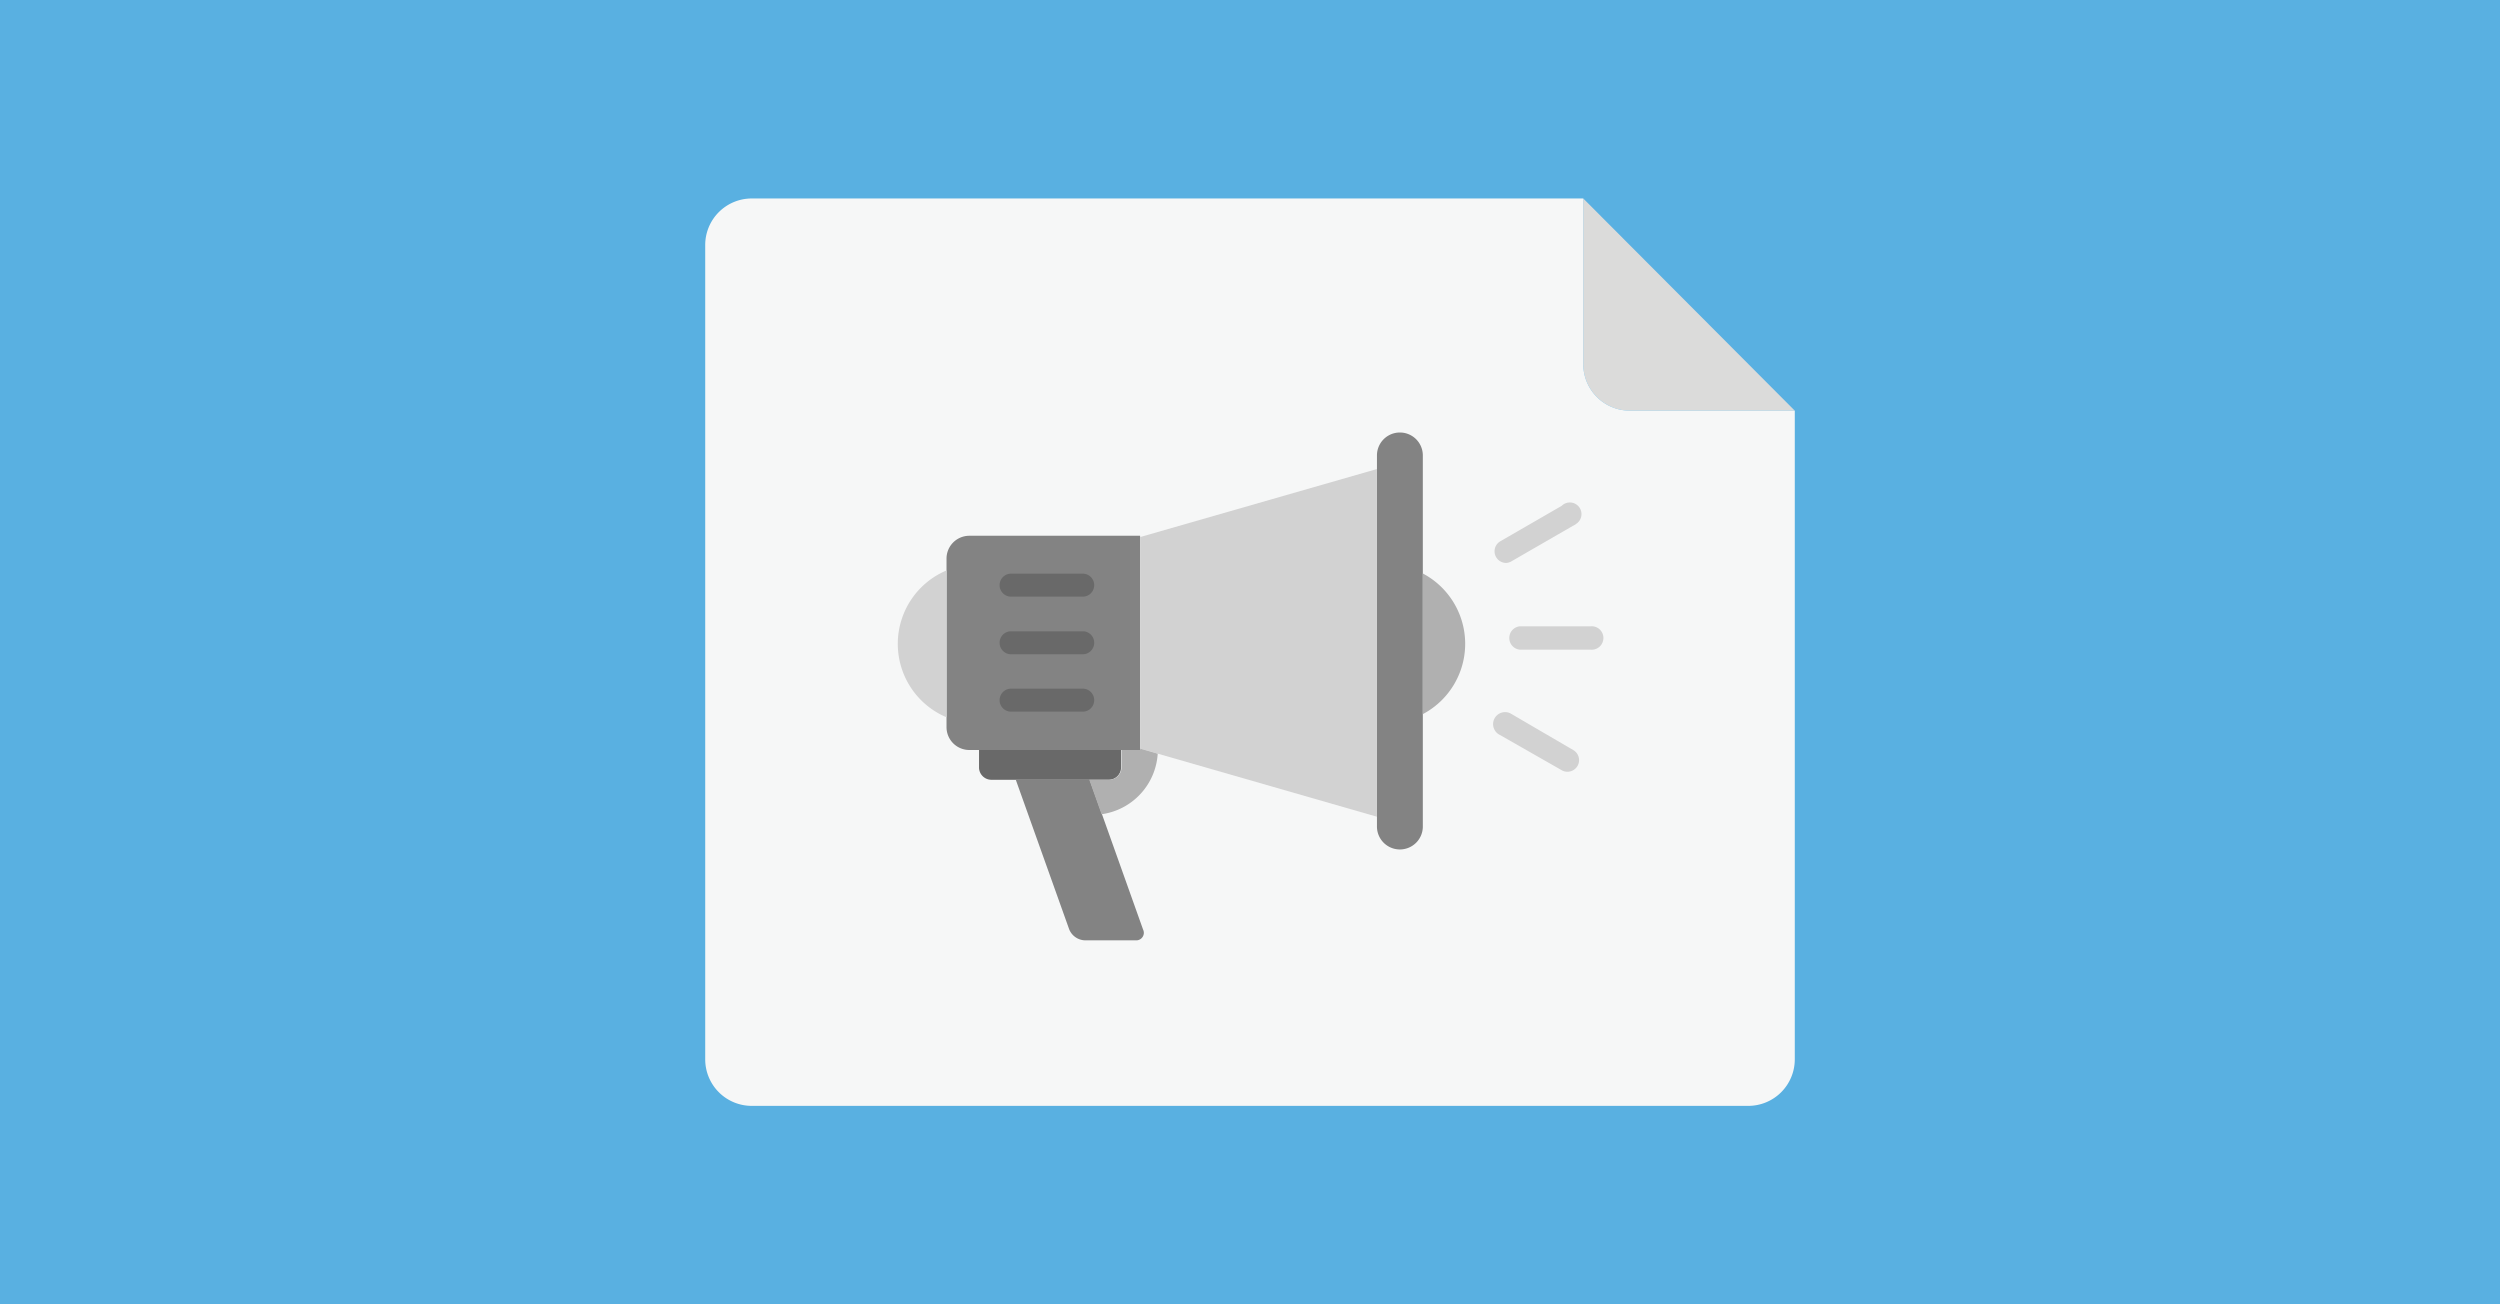 <svg xmlns="http://www.w3.org/2000/svg" viewBox="0 0 230 120"><defs><style>.cls-1{fill:#59b0e1;}.cls-2{fill:#dbdbda;}.cls-3{fill:#f6f7f7;}.cls-4{fill:#838383;}.cls-5{fill:#b0b0b0;}.cls-6{fill:#d2d2d2;}.cls-7{fill:#696969;}</style></defs><title>job-templates</title><g id="Layer_2" data-name="Layer 2"><rect class="cls-1" width="230" height="120"/></g><g id="Layer_3" data-name="Layer 3"><g id="Paper"><path class="cls-2" d="M145.66,33.5a4.28,4.28,0,0,0,4.27,4.28h15.19L145.66,18.26Z"/><path class="cls-3" d="M145.66,33.5V18.26H69.14a4.28,4.28,0,0,0-4.26,4.28V97.46a4.28,4.28,0,0,0,4.26,4.28h91.72a4.28,4.28,0,0,0,4.26-4.28V37.78H149.93A4.28,4.28,0,0,1,145.66,33.5Z"/></g><path class="cls-4" d="M128.79,78.15A2.11,2.11,0,0,1,126.68,76h0V41.9a2.11,2.11,0,0,1,4.22,0V76A2.11,2.11,0,0,1,128.79,78.15Z"/><path class="cls-5" d="M130.9,52.76V65.7a7.32,7.32,0,0,0,0-12.94Z"/><path class="cls-4" d="M104.89,66.88V69H89.19a2.1,2.1,0,0,1-2.11-2.11V51.4a2.1,2.1,0,0,1,2.11-2.11h15.7Z"/><path class="cls-6" d="M87.08,52.48a7.33,7.33,0,0,0,0,13.51Z"/><path class="cls-7" d="M90.07,69v1.6a1.14,1.14,0,0,0,1.13,1.14H102a1.14,1.14,0,0,0,1.14-1.14V69Z"/><path class="cls-4" d="M105.16,85.51l-4.91-13.78h-6.8l4.92,13.78a1.62,1.62,0,0,0,1.42,1h4.67a.7.7,0,0,0,.77-.62A.72.72,0,0,0,105.16,85.51Z"/><polygon class="cls-6" points="126.68 43.15 104.89 49.41 104.89 51.4 104.89 66.88 104.89 68.87 126.68 75.14 126.68 43.15"/><path class="cls-5" d="M104.89,68.87V69h-1.71v1.6A1.14,1.14,0,0,1,102,71.73h-1.79l1.13,3.18a6,6,0,0,0,5.17-5.57Z"/><path class="cls-7" d="M99.71,60.19H92.92a1.06,1.06,0,0,1,0-2.11h6.79a1.06,1.06,0,0,1,0,2.11Z"/><path class="cls-7" d="M99.71,65.47H92.92a1.06,1.06,0,0,1,0-2.11h6.79a1.06,1.06,0,0,1,0,2.11Z"/><path class="cls-7" d="M99.71,54.89H92.92a1.06,1.06,0,0,1,0-2.11h6.79a1.06,1.06,0,0,1,0,2.11Z"/><path class="cls-6" d="M146.33,59.77h-6.5a1.08,1.08,0,0,1,0-2.15h6.5a1.08,1.08,0,1,1,0,2.15Z"/><path class="cls-6" d="M138.58,51.79a1.07,1.07,0,0,1-.54-2l5.63-3.25A1.07,1.07,0,1,1,145,48.2a1,1,0,0,1-.28.17l-5.63,3.25A1.11,1.11,0,0,1,138.58,51.79Z"/><path class="cls-6" d="M144.2,71a1,1,0,0,1-.54-.15L138,67.62a1.08,1.08,0,1,1,.94-2l.14.08L144.73,69a1.07,1.07,0,0,1,.4,1.47h0A1.08,1.08,0,0,1,144.2,71Z"/></g></svg>